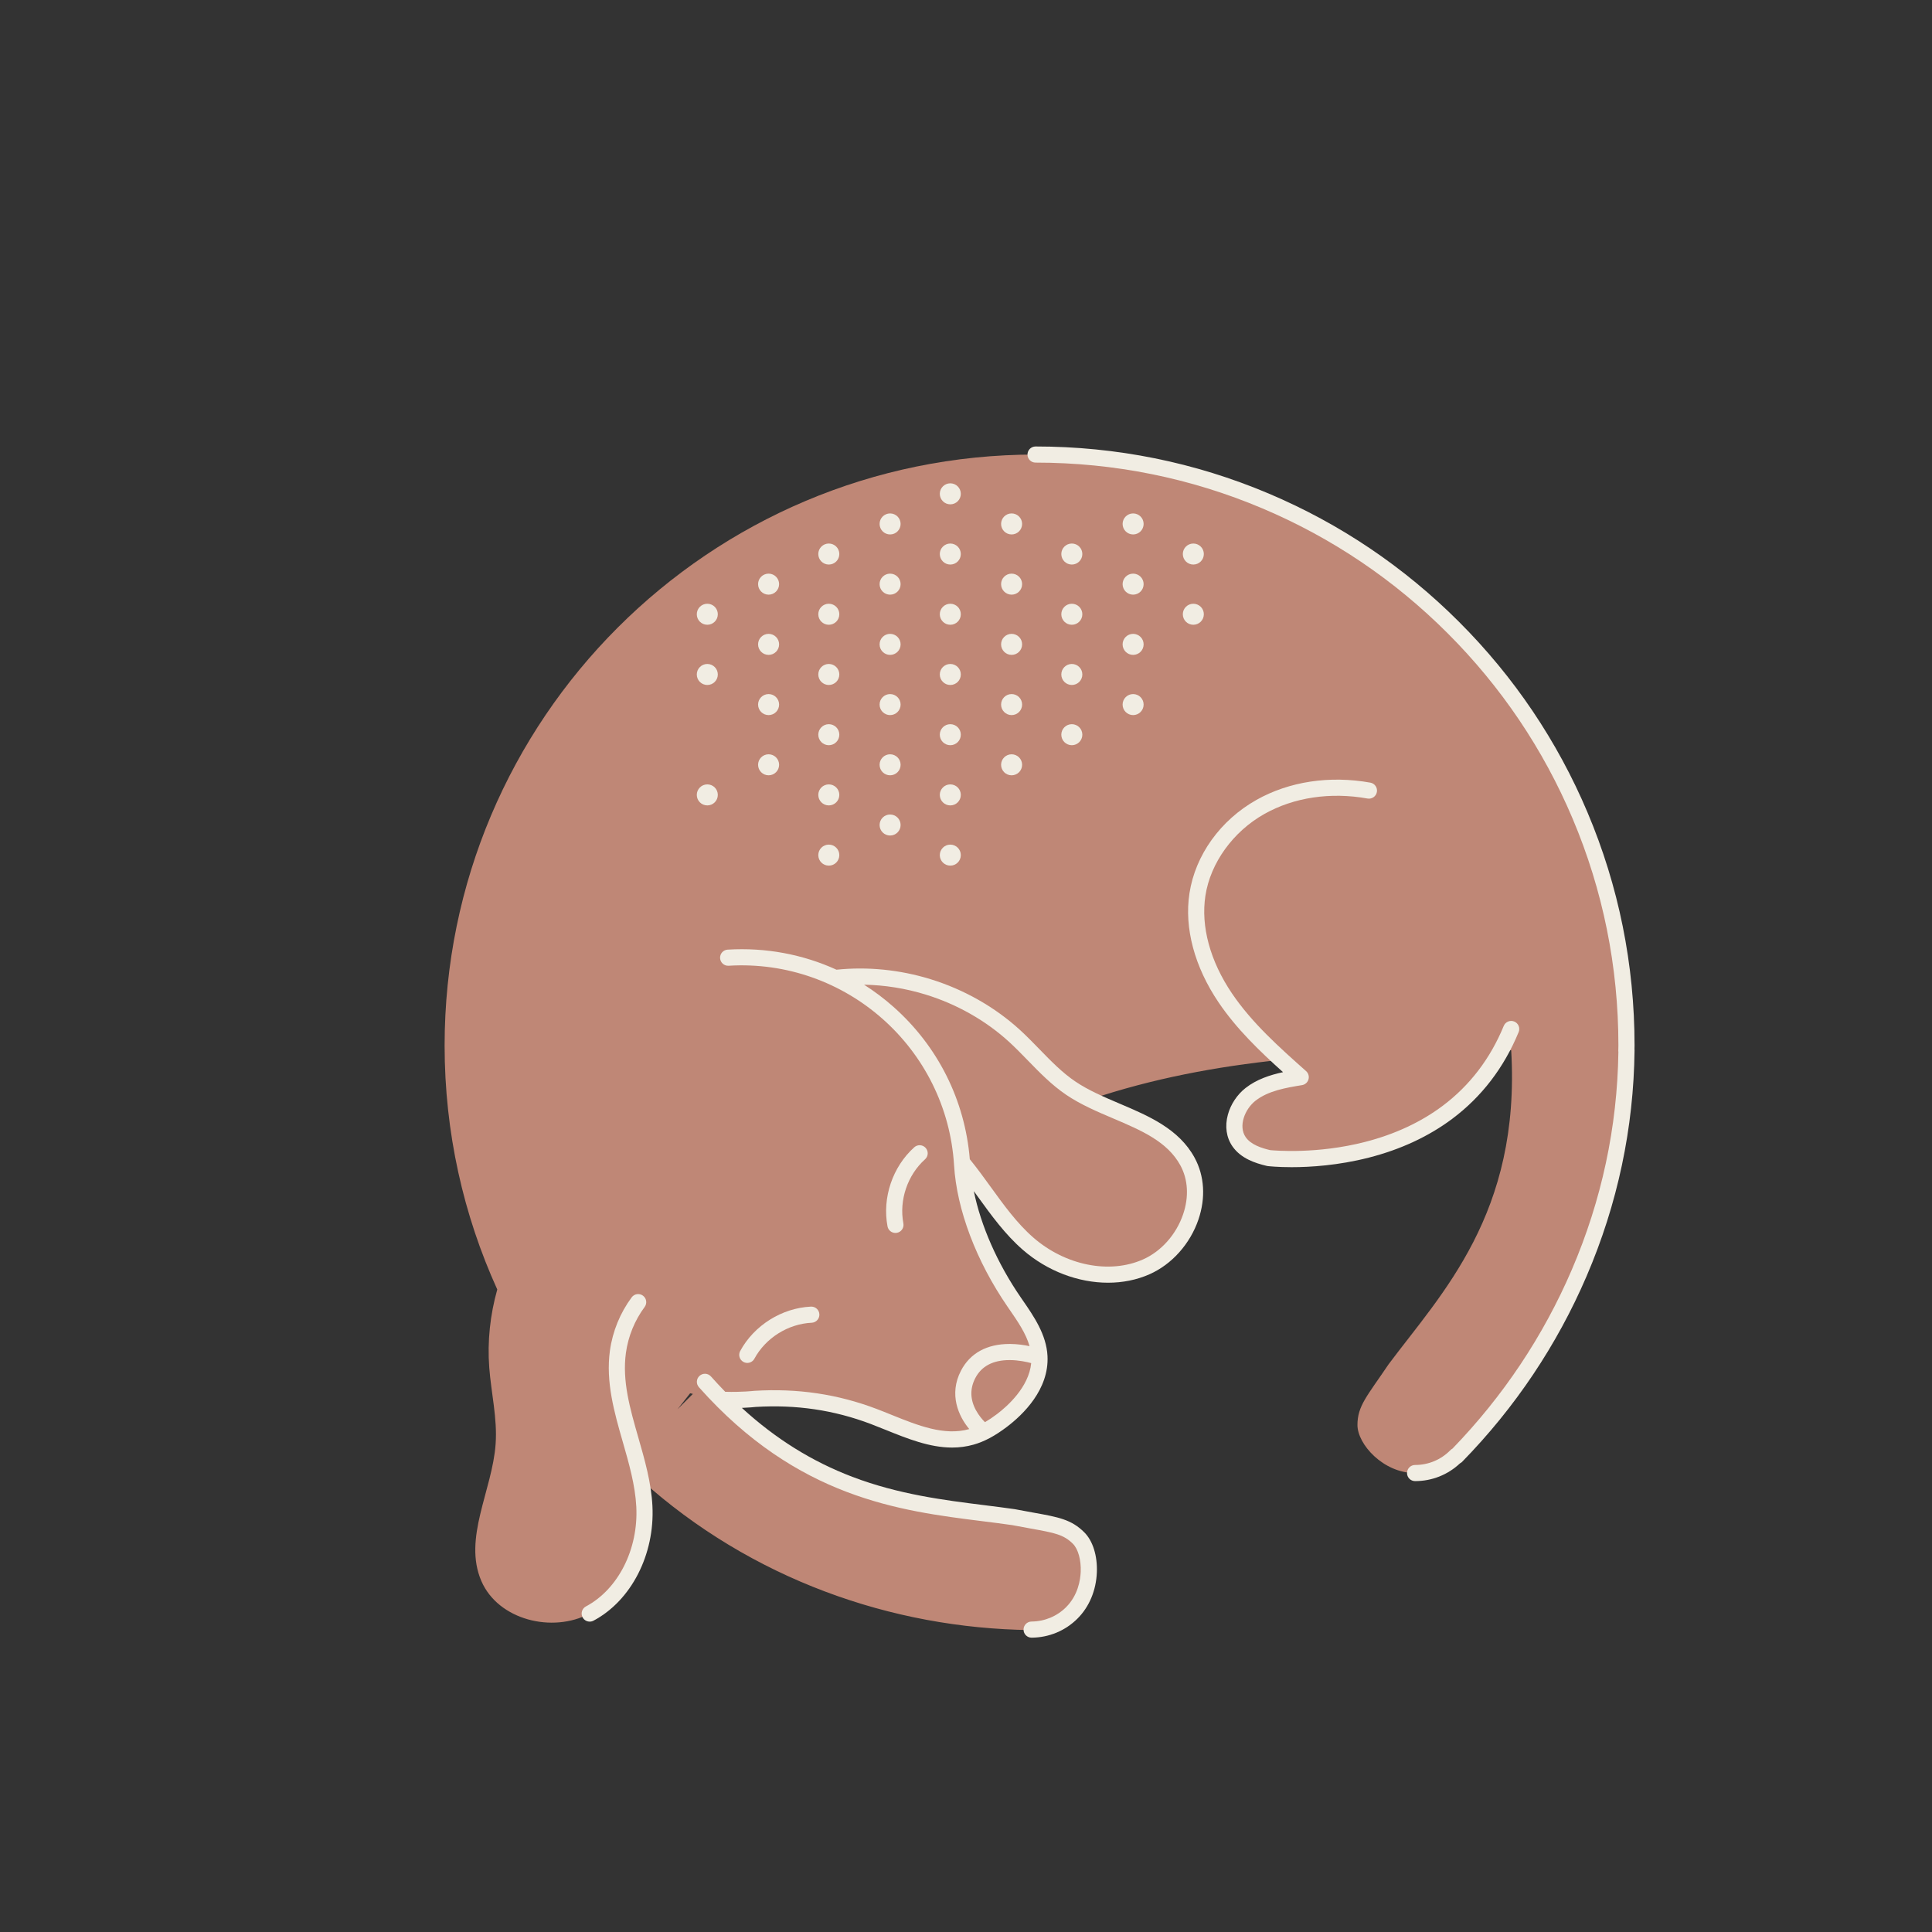 <?xml version="1.0" encoding="utf-8"?>
<!-- Generator: Adobe Illustrator 24.0.3, SVG Export Plug-In . SVG Version: 6.00 Build 0)  -->
<svg version="1.1" xmlns="http://www.w3.org/2000/svg" xmlns:xlink="http://www.w3.org/1999/xlink" x="0px" y="0px"
	 viewBox="0 0 2000 2000" style="enable-background:new 0 0 2000 2000;" xml:space="preserve">

<rect x="0" y="0" width="2000" height="2000" fill="#333333" stroke="none"/>

<style type="text/css">
	<!--fill colour--> .st0{fill:#bf8776;}
	<!--stroke colour--> .st1{fill:#f1ede3;}
</style>

<g id="fill">
	<path class="st0" d="M1683.74,1082.28c0-337.86-273.88-611.74-611.74-611.74s-611.74,273.88-611.74,611.74
		c0,90.09,19.51,175.6,54.51,252.58c-7.38,26.2-10.35,53.63-8.3,80.79c2,26.44,8.48,52.7,6.6,79.15
		c-3.41,48.25-33.97,97.52-14.75,141.91c17.42,40.24,73.45,54.23,112.15,33.62c38.73-20.59,58.81-67.24,56.57-111.02
		c-0.47-9.24-1.79-18.41-3.61-27.52c114.17,102.79,259.54,153.92,403.47,155.65l-0.03-0.41c15.43,0.15,30.92-5.67,42.7-17.44
		c23.3-23.31,21.1-63.32,7.03-77.38c-14.06-14.06-28.13-14.06-67.3-21.67c-86.24-12.5-196.1-13.43-303.63-123.05
		c11.73,1.12,23.69,1.35,35.82,0.61c42.41-2.57,83.09,3.08,122.82,18.13c32.9,12.46,67.46,30.79,101.31,21.16
		c11.6-3.3,22.1-9.76,31.71-17.05c21.23-16.12,40.06-39.69,38.67-66.31c-1.09-20.94-14.33-38.96-26.21-56.24
		c-27.92-40.62-50.81-92.71-53.81-141.91c-0.05-0.88-0.13-1.75-0.19-2.62c22.92,27.57,41.29,60.56,68.46,84.2
		c33.08,28.78,82.17,41.74,122.28,23.99c40.1-17.74,63.66-70.47,42.75-109c-19.39-35.75-63.24-45.93-100.52-64.38
		c64.67-21.69,130.37-33.96,197.7-41c6.63,6.07,13.35,12.05,20.05,18.01c-18.29,3.01-37.44,6.38-52.02,17.85
		c-14.56,11.47-22.36,33.81-11.78,49.05c6.81,9.8,19.02,14.12,30.64,16.86c0,0,168.72,19.62,240.5-111.51
		c3.51-0.03,7.02-0.05,10.54-0.08c9.95,169.11-72.18,251.76-126.89,325.01c-22.32,33.09-32.26,43.02-32.26,62.92
		c0,19.9,26.73,49.74,59.69,49.74c16.66,0,31.71-6.84,42.55-17.85l0.25,0.32c105.94-108.51,174.25-256.92,176.04-420.14l-0.15,0.63
		C1683.62,1086.01,1683.74,1084.16,1683.74,1082.28z M701.39,1458.84c4.28-5.56,8.63-11.06,13.03-16.53
		c0.94,0.23,1.89,0.45,2.84,0.66L701.39,1458.84z"/>
</g>
<g id="stroke">
	<g>
		<g>
			<path class="st1" d="M1692.01,1085.68c0.04-1.13,0.07-2.26,0.07-3.4c0-83.71-16.4-164.92-48.73-241.37
				c-31.23-73.84-75.94-140.16-132.88-197.1s-123.26-101.66-197.1-132.89c-76.45-32.34-157.66-48.73-241.37-48.73
				c-4.61,0-8.35,3.74-8.35,8.35s3.74,8.35,8.35,8.35c81.46,0,160.48,15.95,234.86,47.41c71.85,30.39,136.38,73.9,191.79,129.31
				c55.42,55.42,98.92,119.95,129.31,191.79c31.46,74.38,47.41,153.4,47.41,234.86c0,0.96-0.03,1.9-0.06,2.85
				c-0.03,0.88-0.06,1.77-0.07,2.65c-0.01,0.49,0.03,0.97,0.11,1.44c-1.12,77.6-17.35,153.39-48.26,225.31
				c-29.5,68.65-71.06,130.93-123.52,185.12c-0.76,0.4-1.47,0.92-2.09,1.55c-9.73,9.91-22.72,15.36-36.58,15.36
				c-4.61,0-8.35,3.74-8.35,8.35s3.74,8.35,8.35,8.35c17.44,0,33.83-6.51,46.48-18.38c0.85-0.42,1.63-0.98,2.3-1.67
				c54.78-56.11,98.1-120.74,128.76-192.1c32.05-74.59,48.76-153.25,49.64-233.79c0-0.44-0.02-0.87-0.08-1.29
				C1692,1085.93,1692.01,1085.81,1692.01,1085.68z"/>
			<path class="st1" d="M1572.11,1068.39c1.76-4.27-0.28-9.15-4.54-10.9c-4.27-1.76-9.15,0.28-10.9,4.54
				c-13.97,33.93-35.25,61.77-63.25,82.74c-22.52,16.87-49.47,29.42-80.1,37.3c-49.93,12.85-93.71,9-98.57,8.52
				c-8.99-2.15-19.82-5.64-25.19-13.38c-7.88-11.34-1-28.98,10.09-37.72c13.25-10.42,31.83-13.48,48.21-16.18
				c3.18-0.52,5.77-2.83,6.67-5.92c0.9-3.09-0.07-6.43-2.47-8.57c-27.51-24.46-55.95-49.76-76.72-80.43
				c-22.61-33.43-32.38-69.35-27.51-101.13c5.21-34,28.65-66.46,61.17-84.72c30.46-17.12,68.33-22.78,106.64-15.91
				c4.54,0.81,8.88-2.21,9.7-6.75c0.81-4.54-2.21-8.88-6.75-9.69c-42.12-7.55-83.95-1.23-117.77,17.79
				c-37.45,21.03-63.43,57.2-69.5,96.75c-5.51,35.95,5.21,76.09,30.19,113.02c18.64,27.54,42.56,50.46,66.68,72.16
				c-13.33,2.86-27.33,7.37-38.88,16.45c-8.65,6.82-15.29,16.83-18.2,27.46c-3.31,12.06-1.63,23.75,4.73,32.91
				c8.71,12.54,23.59,17.4,35.58,20.23c0.31,0.07,0.63,0.13,0.95,0.17c0.85,0.1,10.06,1.13,24.71,1.13c19.35,0,48.2-1.79,79.85-9.87
				c32.86-8.39,61.87-21.87,86.23-40.05C1533.73,1135.52,1556.93,1105.25,1572.11,1068.39z"/>
			<path class="st1" d="M1159,1142.46c-15.83-6.73-32.2-13.68-45.82-22.9c-13.58-9.19-25.02-20.95-37.12-33.4
				c-6.45-6.63-13.11-13.48-20.12-19.9c-26.01-23.77-58.09-41.98-92.79-52.66c-31.69-9.76-65.1-13.08-97.22-9.76
				c-34.87-15.93-73.33-23.17-112.67-20.78c-4.6,0.28-8.11,4.24-7.83,8.84c0.28,4.6,4.26,8.13,8.84,7.83
				c121.34-7.37,226.02,85.35,233.38,206.67c2.79,45.85,22.93,99.11,55.26,146.14l2.06,2.99c8.42,12.21,17.06,24.74,20.81,37.99
				c-5.49-1.16-12.47-2.2-20-2.26c-0.24,0-0.47,0-0.71,0c-23.5,0-40.87,9.56-50.28,27.66c-12.78,24.59-2.48,47.23,8.59,60.45
				c-0.02,0-0.03,0.01-0.05,0.01c-25.75,7.32-53.42-3.85-80.19-14.66c-5.21-2.1-10.59-4.28-15.88-6.28
				c-40.34-15.28-81.66-21.38-126.29-18.66c-0.15,0.01-0.31,0.02-0.47,0.04c-0.26,0.03-13.14,1.47-29.73,0.96
				c-4.98-5.11-9.91-10.39-14.78-15.86c-3.06-3.45-8.34-3.76-11.79-0.69c-3.45,3.06-3.76,8.34-0.69,11.79
				c102,114.75,208.1,128.03,293.35,138.7c10.81,1.35,21.02,2.63,31.03,4.08c7.03,1.36,13.27,2.49,18.78,3.48
				c24.98,4.5,34.33,6.18,44.02,15.86c5.4,5.4,8.56,16.77,8.06,28.97c-0.34,8.37-2.76,24.25-15.1,36.58
				c-9.47,9.49-22.2,14.79-35.82,14.92c-4.61,0.04-8.32,3.82-8.27,8.43c0.04,4.59,3.77,8.27,8.35,8.27c0.03,0,0.05,0,0.08,0
				c18.03-0.17,34.9-7.21,47.48-19.82c12.11-12.1,19.21-29.04,19.98-47.7c0.71-17.16-4.13-32.67-12.94-41.47
				c-13.39-13.38-26.58-15.76-52.87-20.49c-5.51-0.99-11.75-2.12-18.75-3.47c-0.13-0.03-0.26-0.05-0.39-0.07
				c-10.23-1.48-20.58-2.78-31.55-4.15c-41.56-5.2-88.66-11.09-136.62-29.34c-41.8-15.91-79.52-39.41-114.37-71.35
				c7.64-0.3,12.93-0.85,14.26-1c42.15-2.54,81.12,3.22,119.14,17.62c5.11,1.94,10.41,4.08,15.54,6.15
				c22.35,9.02,45.28,18.28,68.73,18.28c7.37,0,14.8-0.92,22.28-3.04c11.11-3.15,22.06-9.01,34.48-18.43
				c16.45-12.49,43.78-38.64,41.96-73.4c-1.15-22.1-14.15-40.95-25.62-57.57l-2.04-2.97c-24.27-35.31-41.28-74.11-48.61-110.03
				c1.37,1.88,2.73,3.77,4.11,5.67c13.91,19.24,28.29,39.13,46.6,55.06c25.5,22.19,57.62,34.07,88.23,34.07
				c14.99,0,29.62-2.85,42.92-8.74c23.12-10.23,42.05-31.41,50.66-56.65c7.66-22.46,6.25-45.18-3.95-63.98
				C1220.39,1168.55,1189.18,1155.29,1159,1142.46z M1032.28,1463.7c-4.45,3.38-8.63,6.2-12.65,8.54
				c-2.34-2.33-6.21-6.64-9.31-12.34c-6.11-11.23-6.34-22.43-0.7-33.29c6.43-12.38,18.36-18.66,35.46-18.66c0.06,0,0.11,0,0.17,0
				c9.09,0.02,17.43,1.84,22.24,3.14C1065.09,1436.1,1042.52,1455.93,1032.28,1463.7z M1224.75,1257.05
				c-7.12,20.91-22.68,38.39-41.6,46.76c-34.64,15.33-80.22,6.23-113.41-22.65c-16.86-14.67-30.67-33.77-44.02-52.24
				c-7.01-9.7-14.13-19.52-21.78-28.89c-5.07-61.13-33.02-117-79.1-157.8c-9.6-8.5-19.77-16.13-30.38-22.88
				c21.38,0.39,42.97,3.81,63.77,10.22c32.36,9.96,62.25,26.92,86.43,49.03c6.64,6.08,13.13,12.76,19.41,19.21
				c12.16,12.51,24.73,25.44,39.74,35.59c14.97,10.12,32.09,17.4,48.65,24.44c28.81,12.25,56.03,23.82,69.48,48.6
				C1229.89,1221.07,1230.89,1239.05,1224.75,1257.05z"/>
			<path class="st1" d="M957.6,1200.1c3.43-3.08,3.72-8.36,0.64-11.8c-3.08-3.43-8.36-3.72-11.8-0.64
				c-22.45,20.14-33.32,52.28-27.68,81.9c0.76,4,4.27,6.79,8.2,6.79c0.52,0,1.04-0.05,1.57-0.15c4.53-0.86,7.51-5.24,6.64-9.77
				C930.61,1242.45,939.42,1216.42,957.6,1200.1z"/>
			<path class="st1" d="M773.6,1410.89c2.97,0,5.84-1.58,7.35-4.38c11.64-21.48,34.92-36.08,59.31-37.21
				c4.61-0.21,8.17-4.12,7.96-8.73c-0.21-4.48-3.9-7.97-8.34-7.97c-0.13,0-0.26,0-0.39,0.01c-30.12,1.39-58.86,19.42-73.23,45.94
				c-2.2,4.06-0.69,9.13,3.37,11.32C770.9,1410.56,772.26,1410.89,773.6,1410.89z"/>
			<path class="st1" d="M660.82,1488.25c-8.68-30.21-16.88-58.74-12.86-87.83c2.38-17.16,9.08-33.57,19.38-47.46
				c2.75-3.71,1.97-8.94-1.73-11.69c-3.71-2.75-8.94-1.97-11.69,1.73c-11.97,16.13-19.75,35.19-22.52,55.12
				c-4.5,32.6,4.58,64.18,13.36,94.73c6.29,21.91,12.8,44.56,13.94,66.89c2.25,43.95-18.71,85.44-52.15,103.23
				c-4.07,2.17-5.62,7.22-3.45,11.3c1.5,2.82,4.39,4.43,7.38,4.43c1.32,0,2.67-0.32,3.92-0.98c39.05-20.78,63.56-68.53,60.99-118.83
				C674.15,1534.65,667.38,1511.06,660.82,1488.25z"/>
			<path class="st1" d="M1235.33,584.42c6.01,0,10.88-4.87,10.88-10.88s-4.87-10.88-10.88-10.88c-6.01,0-10.88,4.87-10.88,10.88
				S1229.32,584.42,1235.33,584.42z"/>
			<path class="st1" d="M1235.33,646.76c6.01,0,10.88-4.87,10.88-10.88c0-6.01-4.87-10.88-10.88-10.88
				c-6.01,0-10.88,4.87-10.88,10.88C1224.45,641.89,1229.32,646.76,1235.33,646.76z"/>
			<path class="st1" d="M1173,553.26c6.01,0,10.88-4.87,10.88-10.88s-4.87-10.88-10.88-10.88c-6.01,0-10.88,4.87-10.88,10.88
				S1166.99,553.26,1173,553.26z"/>
			<path class="st1" d="M1173,615.59c6.01,0,10.88-4.87,10.88-10.88c0-6.01-4.87-10.88-10.88-10.88c-6.01,0-10.88,4.87-10.88,10.88
				C1162.11,610.72,1166.99,615.59,1173,615.59z"/>
			<path class="st1" d="M1173,677.93c6.01,0,10.88-4.87,10.88-10.88c0-6.01-4.87-10.88-10.88-10.88c-6.01,0-10.88,4.87-10.88,10.88
				C1162.11,673.06,1166.99,677.93,1173,677.93z"/>
			<path class="st1" d="M1173,740.26c6.01,0,10.88-4.87,10.88-10.88c0-6.01-4.87-10.88-10.88-10.88c-6.01,0-10.88,4.87-10.88,10.88
				C1162.11,735.39,1166.99,740.26,1173,740.26z"/>
			<path class="st1" d="M1109.55,584.42c6.01,0,10.88-4.87,10.88-10.88s-4.87-10.88-10.88-10.88c-6.01,0-10.88,4.87-10.88,10.88
				S1103.54,584.42,1109.55,584.42z"/>
			<path class="st1" d="M1109.55,646.76c6.01,0,10.88-4.87,10.88-10.88c0-6.01-4.87-10.88-10.88-10.88
				c-6.01,0-10.88,4.87-10.88,10.88C1098.67,641.89,1103.54,646.76,1109.55,646.76z"/>
			<path class="st1" d="M1109.55,709.09c6.01,0,10.88-4.87,10.88-10.88c0-6.01-4.87-10.88-10.88-10.88
				c-6.01,0-10.88,4.87-10.88,10.88C1098.67,704.22,1103.54,709.09,1109.55,709.09z"/>
			<path class="st1" d="M1109.55,771.43c6.01,0,10.88-4.87,10.88-10.88c0-6.01-4.87-10.88-10.88-10.88
				c-6.01,0-10.88,4.87-10.88,10.88C1098.67,766.56,1103.54,771.43,1109.55,771.43z"/>
			<path class="st1" d="M1047.21,553.26c6.01,0,10.88-4.87,10.88-10.88s-4.87-10.88-10.88-10.88c-6.01,0-10.88,4.87-10.88,10.88
				S1041.2,553.26,1047.21,553.26z"/>
			<path class="st1" d="M1047.21,615.59c6.01,0,10.88-4.87,10.88-10.88c0-6.01-4.87-10.88-10.88-10.88
				c-6.01,0-10.88,4.87-10.88,10.88C1036.33,610.72,1041.2,615.59,1047.21,615.59z"/>
			<path class="st1" d="M1047.21,677.93c6.01,0,10.88-4.87,10.88-10.88c0-6.01-4.87-10.88-10.88-10.88
				c-6.01,0-10.88,4.87-10.88,10.88C1036.33,673.06,1041.2,677.93,1047.21,677.93z"/>
			<path class="st1" d="M1047.21,740.26c6.01,0,10.88-4.87,10.88-10.88c0-6.01-4.87-10.88-10.88-10.88
				c-6.01,0-10.88,4.87-10.88,10.88C1036.33,735.39,1041.2,740.26,1047.21,740.26z"/>
			<path class="st1" d="M1047.21,802.6c6.01,0,10.88-4.87,10.88-10.88c0-6.01-4.87-10.88-10.88-10.88
				c-6.01,0-10.88,4.87-10.88,10.88C1036.33,797.73,1041.2,802.6,1047.21,802.6z"/>
			<circle class="st1" cx="983.76" cy="511.21" r="10.88"/>
			<circle class="st1" cx="983.76" cy="573.54" r="10.88"/>
			<circle class="st1" cx="983.76" cy="635.88" r="10.88"/>
			<path class="st1" d="M983.76,709.09c6.01,0,10.88-4.87,10.88-10.88c0-6.01-4.87-10.88-10.88-10.88s-10.88,4.87-10.88,10.88
				C972.88,704.22,977.75,709.09,983.76,709.09z"/>
			<path class="st1" d="M983.76,771.43c6.01,0,10.88-4.87,10.88-10.88c0-6.01-4.87-10.88-10.88-10.88s-10.88,4.87-10.88,10.88
				C972.88,766.56,977.75,771.43,983.76,771.43z"/>
			<circle class="st1" cx="983.76" cy="822.88" r="10.88"/>
			<circle class="st1" cx="983.76" cy="885.22" r="10.88"/>
			<circle class="st1" cx="921.43" cy="542.38" r="10.88"/>
			<circle class="st1" cx="921.43" cy="604.71" r="10.88"/>
			<path class="st1" d="M921.43,677.93c6.01,0,10.88-4.87,10.88-10.88c0-6.01-4.87-10.88-10.88-10.88s-10.88,4.87-10.88,10.88
				C910.55,673.06,915.42,677.93,921.43,677.93z"/>
			<path class="st1" d="M921.43,740.26c6.01,0,10.88-4.87,10.88-10.88c0-6.01-4.87-10.88-10.88-10.88s-10.88,4.87-10.88,10.88
				C910.55,735.39,915.42,740.26,921.43,740.26z"/>
			<circle class="st1" cx="921.43" cy="791.71" r="10.88"/>
			<circle class="st1" cx="921.43" cy="854.05" r="10.88"/>
			<path class="st1" d="M857.98,584.42c6.01,0,10.88-4.87,10.88-10.88s-4.87-10.88-10.88-10.88c-6.01,0-10.88,4.87-10.88,10.88
				S851.97,584.42,857.98,584.42z"/>
			<path class="st1" d="M857.98,646.76c6.01,0,10.88-4.87,10.88-10.88c0-6.01-4.87-10.88-10.88-10.88
				c-6.01,0-10.88,4.87-10.88,10.88C847.1,641.89,851.97,646.76,857.98,646.76z"/>
			<path class="st1" d="M857.98,709.09c6.01,0,10.88-4.87,10.88-10.88c0-6.01-4.87-10.88-10.88-10.88
				c-6.01,0-10.88,4.87-10.88,10.88C847.1,704.22,851.97,709.09,857.98,709.09z"/>
			<path class="st1" d="M857.98,771.43c6.01,0,10.88-4.87,10.88-10.88c0-6.01-4.87-10.88-10.88-10.88
				c-6.01,0-10.88,4.87-10.88,10.88C847.1,766.56,851.97,771.43,857.98,771.43z"/>
			<path class="st1" d="M857.98,833.76c6.01,0,10.88-4.87,10.88-10.88c0-6.01-4.87-10.88-10.88-10.88
				c-6.01,0-10.88,4.87-10.88,10.88C847.1,828.89,851.97,833.76,857.98,833.76z"/>
			<path class="st1" d="M857.98,896.1c6.01,0,10.88-4.87,10.88-10.88s-4.87-10.88-10.88-10.88c-6.01,0-10.88,4.87-10.88,10.88
				S851.97,896.1,857.98,896.1z"/>
			<circle class="st1" cx="795.65" cy="604.71" r="10.88"/>
			<path class="st1" d="M795.65,677.93c6.01,0,10.88-4.87,10.88-10.88c0-6.01-4.87-10.88-10.88-10.88
				c-6.01,0-10.88,4.87-10.88,10.88C784.77,673.06,789.64,677.93,795.65,677.93z"/>
			<path class="st1" d="M795.65,740.26c6.01,0,10.88-4.87,10.88-10.88c0-6.01-4.87-10.88-10.88-10.88
				c-6.01,0-10.88,4.87-10.88,10.88C784.77,735.39,789.64,740.26,795.65,740.26z"/>
			<circle class="st1" cx="795.65" cy="791.71" r="10.88"/>
			<path class="st1" d="M732.2,646.76c6.01,0,10.88-4.87,10.88-10.88c0-6.01-4.87-10.88-10.88-10.88c-6.01,0-10.88,4.87-10.88,10.88
				C721.32,641.89,726.19,646.76,732.2,646.76z"/>
			<path class="st1" d="M732.2,709.09c6.01,0,10.88-4.87,10.88-10.88c0-6.01-4.87-10.88-10.88-10.88c-6.01,0-10.88,4.87-10.88,10.88
				C721.32,704.22,726.19,709.09,732.2,709.09z"/>
			<path class="st1" d="M732.2,833.76c6.01,0,10.88-4.87,10.88-10.88c0-6.01-4.87-10.88-10.88-10.88c-6.01,0-10.88,4.87-10.88,10.88
				C721.32,828.89,726.19,833.76,732.2,833.76z"/>
		</g>
	</g>
</g>
</svg>
